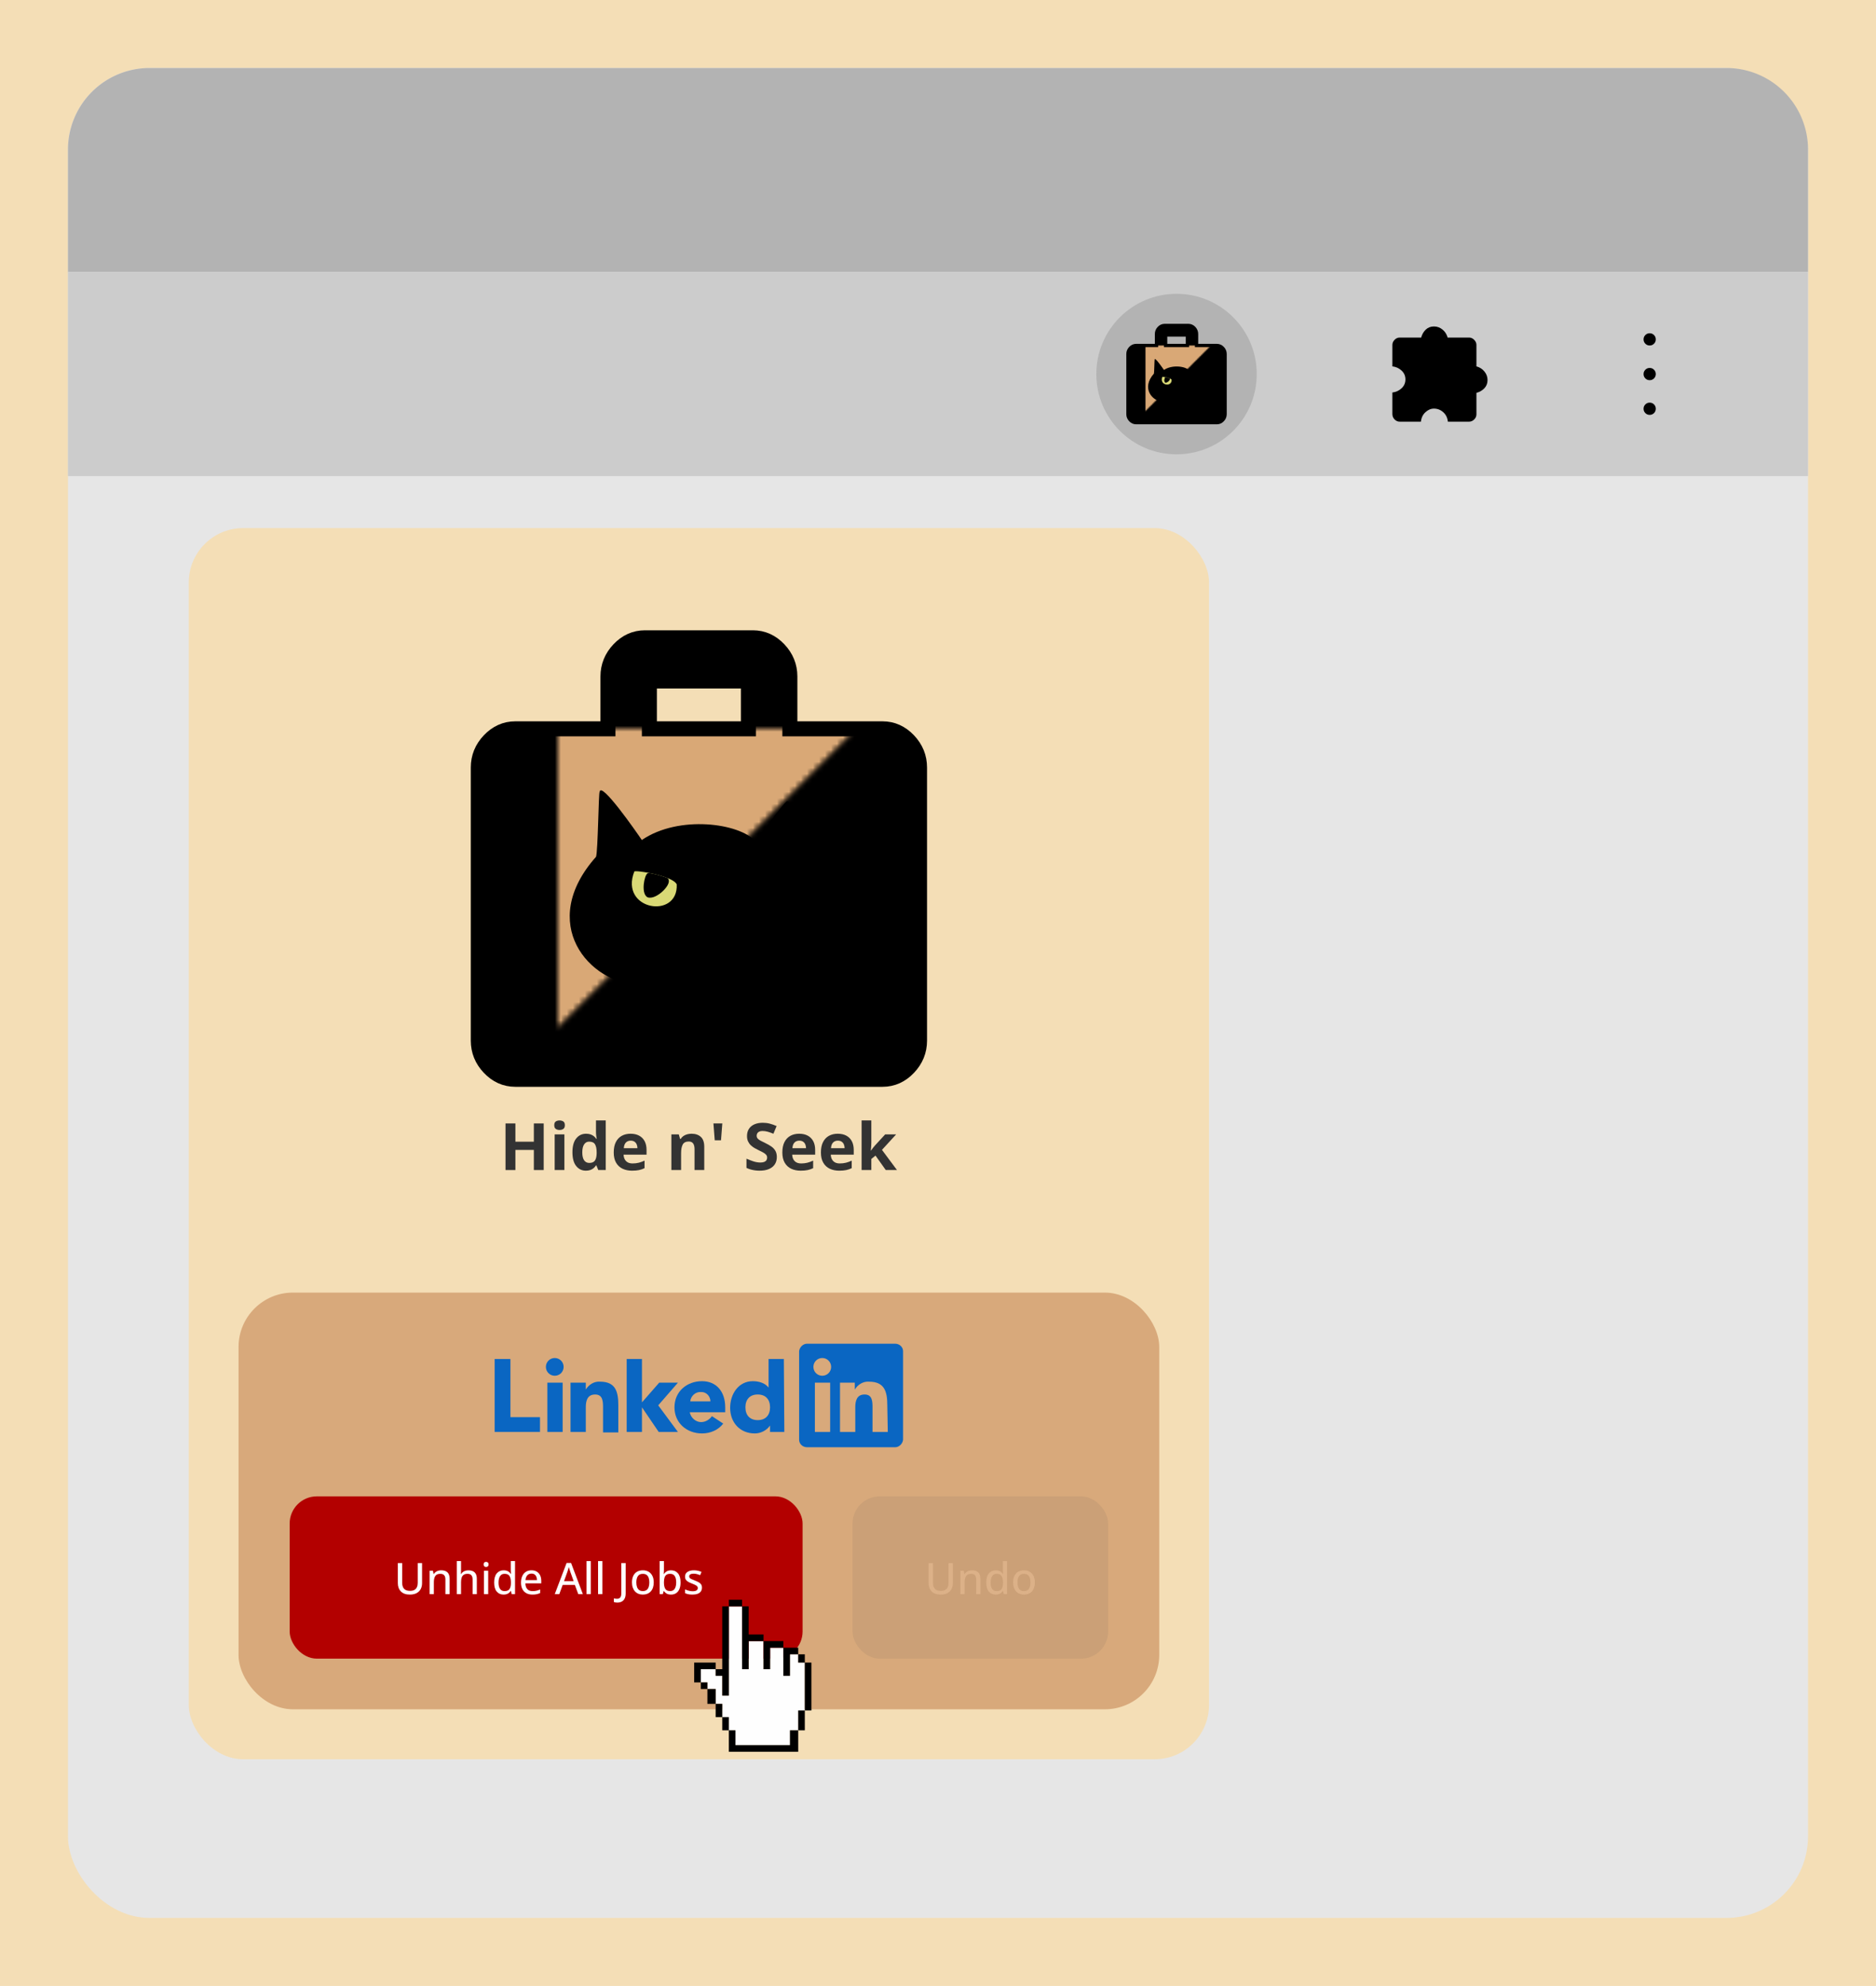 <?xml version="1.0" encoding="utf-8"?>
<svg viewBox="211.286 426.7 690 730" xmlns="http://www.w3.org/2000/svg">
  <defs>
    <filter id="outline-filter-2" color-interpolation-filters="sRGB" x="-500%" y="-500%" width="1000%" height="1000%">
      <feMorphology in="SourceAlpha" result="dilated" operator="dilate" radius="1"/>
      <feFlood flood-color="rgba(0,0,0,1)" result="flood"/>
      <feComposite in="flood" in2="dilated" operator="in" result="outline"/>
      <feMerge>
        <feMergeNode in="outline"/>
        <feMergeNode in="SourceGraphic"/>
      </feMerge>
    </filter>
    <filter id="outline-filter-1" color-interpolation-filters="sRGB" x="-500%" y="-500%" width="1000%" height="1000%">
      <feMorphology in="SourceAlpha" result="dilated" operator="dilate" radius="0"/>
      <feFlood flood-color="rgba(255,255,255,1)" result="flood"/>
      <feComposite in="flood" in2="dilated" operator="in" result="outline"/>
      <feMerge>
        <feMergeNode in="outline"/>
        <feMergeNode in="SourceGraphic"/>
      </feMerge>
    </filter>
    <mask id="mask-2">
      <polygon style="fill: rgb(255, 255, 255);" points="91 -41 -44 -41 -44 94">
        <title>briefcase-2-mask</title>
      </polygon>
    </mask>
    <clipPath id="clip-5">
      <path style="stroke-width: 3px; fill: rgb(255, 255, 0); stroke: rgb(0, 0, 0); stroke-opacity: 0; stroke-linejoin: round; stroke-linecap: round; pointer-events: none;" d="M 214.768 255.253 C 208.387 241.371 147.803 231.913 146.804 234.787 C 122.672 296.86 217.521 311.741 214.768 255.253 Z">
        <title>Left Eye Clip</title>
      </path>
    </clipPath>
    <clipPath id="clip-6">
      <path style="stroke-width: 3px; fill: rgb(255, 255, 0); stroke: rgb(0, 0, 0); stroke-opacity: 0; stroke-linejoin: round; stroke-linecap: round; pointer-events: none;" d="M 285.049 249.847 L 333.339 223.346 C 388.849 270.474 281.291 335.727 285.049 249.847 Z">
        <title>Right Eye Clip</title>
      </path>
    </clipPath>
    <mask id="mask-3">
      <polygon style="fill: rgb(255, 255, 255);" points="-44 94 91 94 91 -41">
        <title>briefcase-3-mask</title>
      </polygon>
    </mask>
    <filter id="saturate-filter-0" color-interpolation-filters="sRGB" x="-500%" y="-500%" width="1000%" height="1000%">
      <feColorMatrix type="saturate" values="0"/>
    </filter>
    <clipPath id="clip-7">
      <path style="stroke-width: 3px; fill: rgb(255, 255, 0); stroke: rgb(0, 0, 0); stroke-opacity: 0; stroke-linejoin: round; stroke-linecap: round; pointer-events: none;" d="M 214.768 255.253 C 208.387 241.371 147.803 231.913 146.804 234.787 C 122.672 296.86 217.521 311.741 214.768 255.253 Z">
        <title>Left Eye Clip</title>
      </path>
    </clipPath>
    <clipPath id="clip-8">
      <path style="stroke-width: 3px; fill: rgb(255, 255, 0); stroke: rgb(0, 0, 0); stroke-opacity: 0; stroke-linejoin: round; stroke-linecap: round; pointer-events: none;" d="M 285.049 249.847 L 333.339 223.346 C 388.849 270.474 281.291 335.727 285.049 249.847 Z">
        <title>Right Eye Clip</title>
      </path>
    </clipPath>
    <filter id="outline-filter-0" color-interpolation-filters="sRGB" x="-500%" y="-500%" width="1000%" height="1000%">
      <feMorphology in="SourceAlpha" result="dilated" operator="dilate" radius="10"/>
      <feFlood flood-color="rgba(0,0,0,1)" result="flood"/>
      <feComposite in="flood" in2="dilated" operator="in" result="outline"/>
      <feMerge>
        <feMergeNode in="outline"/>
        <feMergeNode in="SourceGraphic"/>
      </feMerge>
    </filter>
    <filter id="filter-1" color-interpolation-filters="sRGB" x="-500%" y="-500%" width="1000%" height="1000%">
      <feMorphology in="SourceAlpha" result="dilated" operator="dilate" radius="0"/>
      <feFlood flood-color="rgba(255,255,255,1)" result="flood"/>
      <feComposite in="flood" in2="dilated" operator="in" result="outline"/>
      <feMerge>
        <feMergeNode in="outline"/>
        <feMergeNode in="SourceGraphic"/>
      </feMerge>
    </filter>
    <mask id="mask-1">
      <polygon style="fill: rgb(255, 255, 255);" points="91 -41 -44 -41 -44 94">
        <title>briefcase-2-mask</title>
      </polygon>
    </mask>
    <clipPath id="clip-1">
      <path style="stroke-width: 3px; fill: rgb(255, 255, 0); stroke: rgb(0, 0, 0); stroke-opacity: 0; stroke-linejoin: round; stroke-linecap: round; pointer-events: none;" d="M 214.768 255.253 C 208.387 241.371 147.803 231.913 146.804 234.787 C 122.672 296.86 217.521 311.741 214.768 255.253 Z">
        <title>Left Eye Clip</title>
      </path>
    </clipPath>
    <clipPath id="clip-2">
      <path style="stroke-width: 3px; fill: rgb(255, 255, 0); stroke: rgb(0, 0, 0); stroke-opacity: 0; stroke-linejoin: round; stroke-linecap: round; pointer-events: none;" d="M 285.049 249.847 L 333.339 223.346 C 388.849 270.474 281.291 335.727 285.049 249.847 Z">
        <title>Right Eye Clip</title>
      </path>
    </clipPath>
    <mask id="mask-4">
      <polygon style="fill: rgb(255, 255, 255);" points="-44 94 91 94 91 -41">
        <title>briefcase-3-mask</title>
      </polygon>
    </mask>
    <filter id="filter-2" color-interpolation-filters="sRGB" x="-500%" y="-500%" width="1000%" height="1000%">
      <feColorMatrix type="saturate" values="0"/>
    </filter>
    <clipPath id="clip-3">
      <path style="stroke-width: 3px; fill: rgb(255, 255, 0); stroke: rgb(0, 0, 0); stroke-opacity: 0; stroke-linejoin: round; stroke-linecap: round; pointer-events: none;" d="M 214.768 255.253 C 208.387 241.371 147.803 231.913 146.804 234.787 C 122.672 296.86 217.521 311.741 214.768 255.253 Z">
        <title>Left Eye Clip</title>
      </path>
    </clipPath>
    <clipPath id="clip-4">
      <path style="stroke-width: 3px; fill: rgb(255, 255, 0); stroke: rgb(0, 0, 0); stroke-opacity: 0; stroke-linejoin: round; stroke-linecap: round; pointer-events: none;" d="M 285.049 249.847 L 333.339 223.346 C 388.849 270.474 281.291 335.727 285.049 249.847 Z">
        <title>Right Eye Clip</title>
      </path>
    </clipPath>
    <filter id="drop-shadow-filter-0" color-interpolation-filters="sRGB" x="-500%" y="-500%" width="1000%" height="1000%">
      <feGaussianBlur in="SourceAlpha" stdDeviation="4"/>
      <feOffset dx="0" dy="0"/>
      <feComponentTransfer result="offsetblur">
        <feFuncA id="spread-ctrl" type="linear" slope="2"/>
      </feComponentTransfer>
      <feFlood flood-color="rgba(0,0,0,0.3)"/>
      <feComposite in2="offsetblur" operator="in"/>
      <feMerge>
        <feMergeNode/>
        <feMergeNode in="SourceGraphic"/>
      </feMerge>
    </filter>
  </defs>
  <rect style="fill: rgb(244, 222, 182);" x="211.286" y="426.7" width="690" height="730" rx="0" ry="0">
    <title>Background</title>
  </rect>
  <g transform="matrix(1, 0, 0, 1, 66.286, 331.7)">
    <title>Browser</title>
    <g>
      <title>Window</title>
      <rect style="fill: rgb(230, 230, 230); stroke-width: 4px;" x="170" y="120" width="640" height="680" rx="30" ry="30">
        <title>Container</title>
      </rect>
      <path style="fill: rgb(179, 179, 179);" d="M 200 120 H 780 A 30 30 0 0 1 810 150 V 195 H 170 V 150 A 30 30 0 0 1 200 120 Z">
        <title>Top</title>
      </path>
    </g>
    <g style="">
      <title>Toolbar</title>
      <rect y="195" width="640" height="75" style="stroke-width: 4px; fill: rgb(204, 204, 204);" x="170">
        <title>Container</title>
      </rect>
      <path d="M 751.758 247.5 C 751.132 247.5 750.601 247.281 750.165 246.843 C 749.727 246.406 749.508 245.874 749.508 245.25 C 749.508 244.624 749.727 244.093 750.165 243.657 C 750.601 243.219 751.132 243 751.758 243 C 752.382 243 752.914 243.219 753.352 243.657 C 753.789 244.093 754.008 244.624 754.008 245.25 C 754.008 245.874 753.789 246.406 753.352 246.843 C 752.914 247.281 752.382 247.5 751.758 247.5 Z M 751.758 234.75 C 751.132 234.75 750.601 234.531 750.165 234.093 C 749.727 233.656 749.508 233.124 749.508 232.5 C 749.508 231.874 749.727 231.343 750.165 230.907 C 750.601 230.469 751.132 230.25 751.758 230.25 C 752.382 230.25 752.914 230.469 753.352 230.907 C 753.789 231.343 754.008 231.874 754.008 232.5 C 754.008 233.124 753.789 233.656 753.352 234.093 C 752.914 234.531 752.382 234.75 751.758 234.75 Z M 751.758 222 C 751.132 222 750.601 221.781 750.165 221.343 C 749.727 220.906 749.508 220.374 749.508 219.75 C 749.508 219.124 749.727 218.593 750.165 218.157 C 750.601 217.719 751.132 217.5 751.758 217.5 C 752.382 217.5 752.914 217.719 753.352 218.157 C 753.789 218.593 754.008 219.124 754.008 219.75 C 754.008 220.374 753.789 220.906 753.352 221.343 C 752.914 221.781 752.382 222 751.758 222 Z" style="filter: url(#outline-filter-2);">
        <title>Vertical Dots</title>
      </path>
      <path d="M 667.62 250 L 659.812 250 C 659.095 250 658.466 249.724 657.928 249.17 C 657.389 248.616 657.12 247.951 657.12 247.174 L 657.12 239.275 C 658.437 239.126 659.566 238.609 660.508 237.727 C 661.45 236.845 661.921 235.76 661.921 234.475 C 661.921 233.188 661.45 232.103 660.508 231.221 C 659.566 230.339 658.437 229.823 657.12 229.674 L 657.12 221.775 C 657.12 221.087 657.389 220.467 657.928 219.913 C 658.466 219.359 659.095 219.083 659.812 219.083 L 667.709 219.083 C 668.039 217.887 668.607 216.907 669.415 216.145 C 670.222 215.382 671.225 215 672.421 215 C 673.588 215 674.636 215.382 675.562 216.145 C 676.491 216.907 677.118 217.887 677.446 219.083 L 685.345 219.083 C 686.033 219.083 686.654 219.359 687.207 219.913 C 687.761 220.467 688.037 221.087 688.037 221.775 L 688.037 229.674 C 689.234 230.003 690.213 230.63 690.975 231.558 C 691.738 232.484 692.12 233.532 692.12 234.699 C 692.12 235.895 691.738 236.898 690.975 237.705 C 690.213 238.513 689.234 239.081 688.037 239.411 L 688.037 247.308 C 688.037 248.025 687.761 248.654 687.207 249.192 C 686.654 249.731 686.033 250 685.345 250 L 677.537 250 C 677.388 248.564 676.819 247.405 675.832 246.523 C 674.845 245.641 673.708 245.199 672.421 245.199 C 671.285 245.199 670.238 245.641 669.281 246.523 C 668.323 247.405 667.77 248.564 667.62 250 Z">
        <title>Puzzle Piece</title>
      </path>
      <g transform="matrix(1, 0, 0, 1, 0, 2.5)">
        <title>Selected Hide-N-Seek Icon</title>
        <circle cx="577.731" cy="230" r="30" style="stroke: rgb(204, 204, 204); fill: rgb(179, 179, 179);">
          <title>Selection Indicator</title>
        </circle>
        <g style="" transform="matrix(0.486, 0, 0, 0.486, 566.308, 219.494)">
          <title>Hide-N-Seek-Icon</title>
          <path d="M -7.098 57.612 C -8.539 57.612 -9.8 57.045 -10.88 55.906 C -11.962 54.77 -12.5 53.442 -12.5 51.928 L -12.5 6.455 C -12.5 4.938 -11.962 3.61 -10.88 2.475 C -9.8 1.338 -8.539 0.768 -7.098 0.768 L 9.099 0.768 L 9.099 -8.704 C 9.099 -10.218 9.642 -11.546 10.718 -12.682 C 11.8 -13.821 13.06 -14.388 14.5 -14.388 L 32.5 -14.388 C 33.94 -14.388 35.2 -13.821 36.282 -12.682 C 37.358 -11.546 37.901 -10.218 37.901 -8.704 L 37.901 0.768 L 54.098 0.768 C 55.539 0.768 56.8 1.338 57.88 2.475 C 58.959 3.61 59.5 4.938 59.5 6.455 L 59.5 51.928 C 59.5 53.442 58.959 54.77 57.88 55.906 C 56.8 57.045 55.539 57.612 54.098 57.612 L -7.098 57.612 Z M 14.5 0.768 L 32.5 0.768 L 32.5 -8.704 L 14.5 -8.704 L 14.5 0.768 Z" style="paint-order: fill; stroke-width: 4px; stroke: rgb(0, 0, 0); filter: url(#outline-filter-1);">
            <title>briefcase-prevent-seam</title>
          </path>
          <path style="stroke-width: 3px; stroke-opacity: 0; stroke-linejoin: round; stroke-linecap: round; stroke: rgb(186, 218, 85);" d="M 13.695 42.728 C 5.181 42.499 -3.487 32.43 6.373 21.353 C 6.698 20.47 6.794 10.524 6.976 10.524 C 7.198 8.708 13.103 17.207 14.013 18.549 C 20.212 14.327 30.345 15.734 32.993 18.791 C 33.473 18.235 37.132 12.96 38.22 12.071 C 39.939 11.881 39.247 22.507 39.427 22.32 C 47.744 26.516 47.201 40.995 34.919 42.728">
            <title>head-prevent-seam</title>
          </path>
          <g style="mask: url(#mask-2);">
            <title>briefcase-upper-left</title>
            <path d="M -7.098 57.612 C -8.539 57.612 -9.8 57.045 -10.88 55.906 C -11.962 54.77 -12.5 53.442 -12.5 51.928 L -12.5 6.455 C -12.5 4.938 -11.962 3.61 -10.88 2.475 C -9.8 1.338 -8.539 0.768 -7.098 0.768 L 9.099 0.768 L 9.099 -8.704 C 9.099 -10.218 9.642 -11.546 10.718 -12.682 C 11.8 -13.821 13.06 -14.388 14.5 -14.388 L 32.5 -14.388 C 33.94 -14.388 35.2 -13.821 36.282 -12.682 C 37.358 -11.546 37.901 -10.218 37.901 -8.704 L 37.901 0.768 L 54.098 0.768 C 55.539 0.768 56.8 1.338 57.88 2.475 C 58.959 3.61 59.5 4.938 59.5 6.455 L 59.5 51.928 C 59.5 53.442 58.959 54.77 57.88 55.906 C 56.8 57.045 55.539 57.612 54.098 57.612 L -7.098 57.612 Z M 14.5 0.768 L 32.5 0.768 L 32.5 -8.704 L 14.5 -8.704 L 14.5 0.768 Z" style="stroke: rgb(0, 0, 0); fill: rgb(217, 168, 118);">
              <title>briefcase</title>
            </path>
            <g style="" transform="matrix(0.104, 0, 0, 0.104, -2.533, -0.637)">
              <title>Charm</title>
              <path style="stroke-width: 3px; stroke-opacity: 0; stroke-linejoin: round; stroke-linecap: round; pointer-events: none; stroke: rgb(186, 218, 85);" d="M 155.839 416.452 C 74.076 414.246 -9.163 317.554 85.521 211.184 C 88.642 202.702 89.567 107.184 91.313 107.184 C 93.447 89.745 150.151 171.369 158.89 184.258 C 218.415 143.708 315.724 157.224 341.157 186.578 C 345.771 181.239 380.902 130.582 391.357 122.043 C 407.86 120.218 401.213 222.267 402.943 220.47 C 482.816 260.759 477.595 399.802 359.651 416.452">
                <title>Head</title>
              </path>
              <g style="clip-path: url(#clip-5);">
                <title>Left Eye</title>
                <path style="stroke-width: 3px; stroke-opacity: 0; stroke-linejoin: round; stroke-linecap: round; pointer-events: none; fill: rgb(217, 217, 118);" d="M 214.768 255.253 C 208.387 241.371 147.803 231.913 146.804 234.787 C 122.672 296.86 217.521 311.741 214.768 255.253 Z">
                  <title>Left Eye Outer</title>
                </path>
                <path style="fill: black; stroke-width: 3px; stroke-linejoin: round; stroke-linecap: round; pointer-events: none; stroke: rgb(0, 0, 0);" d="M 169.232 238.541 C 164.496 240.806 158.937 268.553 168.383 274.458 C 181.214 279.697 208.634 252.081 198.524 245.975 C 194.377 243.919 170.2 237.767 169.232 238.541 Z">
                  <title>Left Eye Pupil</title>
                </path>
              </g>
            </g>
          </g>
          <g style="mask: url(#mask-3);">
            <title>briefcase-lower-right</title>
            <path d="M -7.098 57.612 C -8.539 57.612 -9.8 57.045 -10.88 55.906 C -11.962 54.77 -12.5 53.442 -12.5 51.928 L -12.5 6.455 C -12.5 4.938 -11.962 3.61 -10.88 2.475 C -9.8 1.338 -8.539 0.768 -7.098 0.768 L 9.099 0.768 L 9.099 -8.704 C 9.099 -10.218 9.642 -11.546 10.718 -12.682 C 11.8 -13.821 13.06 -14.388 14.5 -14.388 L 32.5 -14.388 C 33.94 -14.388 35.2 -13.821 36.282 -12.682 C 37.358 -11.546 37.901 -10.218 37.901 -8.704 L 37.901 0.768 L 54.098 0.768 C 55.539 0.768 56.8 1.338 57.88 2.475 C 58.959 3.61 59.5 4.938 59.5 6.455 L 59.5 51.928 C 59.5 53.442 58.959 54.77 57.88 55.906 C 56.8 57.045 55.539 57.612 54.098 57.612 L -7.098 57.612 Z M 14.5 0.768 L 32.5 0.768 L 32.5 -8.704 L 14.5 -8.704 L 14.5 0.768 Z" style="stroke: rgb(0, 0, 0);">
              <title>briefcase</title>
            </path>
          </g>
        </g>
      </g>
    </g>
    <g transform="matrix(1, 0, 0, 1, 0, -11)">
      <title>Popup</title>
      <rect style="fill: rgb(244, 222, 182); stroke-width: 0px; filter: url(#outline-filter-0);" x="214.428" y="300.12" width="375.257" height="452.557" rx="20" ry="20">
        <title>Container</title>
      </rect>
      <g style="" transform="matrix(2.208, 0, 0, 2.208, 350.175, 373.868)">
        <title>Hide-N-Seek-Icon</title>
        <path d="M -7.098 57.612 C -8.539 57.612 -9.8 57.045 -10.88 55.906 C -11.962 54.77 -12.5 53.442 -12.5 51.928 L -12.5 6.455 C -12.5 4.938 -11.962 3.61 -10.88 2.475 C -9.8 1.338 -8.539 0.768 -7.098 0.768 L 9.099 0.768 L 9.099 -8.704 C 9.099 -10.218 9.642 -11.546 10.718 -12.682 C 11.8 -13.821 13.06 -14.388 14.5 -14.388 L 32.5 -14.388 C 33.94 -14.388 35.2 -13.821 36.282 -12.682 C 37.358 -11.546 37.901 -10.218 37.901 -8.704 L 37.901 0.768 L 54.098 0.768 C 55.539 0.768 56.8 1.338 57.88 2.475 C 58.959 3.61 59.5 4.938 59.5 6.455 L 59.5 51.928 C 59.5 53.442 58.959 54.77 57.88 55.906 C 56.8 57.045 55.539 57.612 54.098 57.612 L -7.098 57.612 Z M 14.5 0.768 L 32.5 0.768 L 32.5 -8.704 L 14.5 -8.704 L 14.5 0.768 Z" style="paint-order: fill; stroke-width: 4px; stroke: rgb(0, 0, 0); filter: url(#filter-1);">
          <title>briefcase-prevent-seam</title>
        </path>
        <path style="stroke-width: 3px; stroke-opacity: 0; stroke-linejoin: round; stroke-linecap: round; stroke: rgb(186, 218, 85);" d="M 13.695 42.728 C 5.181 42.499 -3.487 32.43 6.373 21.353 C 6.698 20.47 6.794 10.524 6.976 10.524 C 7.198 8.708 13.103 17.207 14.013 18.549 C 20.212 14.327 30.345 15.734 32.993 18.791 C 33.473 18.235 37.132 12.96 38.22 12.071 C 39.939 11.881 39.247 22.507 39.427 22.32 C 47.744 26.516 47.201 40.995 34.919 42.728">
          <title>head-prevent-seam</title>
        </path>
        <g style="mask: url(#mask-1);">
          <title>briefcase-upper-left</title>
          <path d="M -7.098 57.612 C -8.539 57.612 -9.8 57.045 -10.88 55.906 C -11.962 54.77 -12.5 53.442 -12.5 51.928 L -12.5 6.455 C -12.5 4.938 -11.962 3.61 -10.88 2.475 C -9.8 1.338 -8.539 0.768 -7.098 0.768 L 9.099 0.768 L 9.099 -8.704 C 9.099 -10.218 9.642 -11.546 10.718 -12.682 C 11.8 -13.821 13.06 -14.388 14.5 -14.388 L 32.5 -14.388 C 33.94 -14.388 35.2 -13.821 36.282 -12.682 C 37.358 -11.546 37.901 -10.218 37.901 -8.704 L 37.901 0.768 L 54.098 0.768 C 55.539 0.768 56.8 1.338 57.88 2.475 C 58.959 3.61 59.5 4.938 59.5 6.455 L 59.5 51.928 C 59.5 53.442 58.959 54.77 57.88 55.906 C 56.8 57.045 55.539 57.612 54.098 57.612 L -7.098 57.612 Z M 14.5 0.768 L 32.5 0.768 L 32.5 -8.704 L 14.5 -8.704 L 14.5 0.768 Z" style="stroke: rgb(0, 0, 0); fill: rgb(217, 168, 118);">
            <title>briefcase</title>
          </path>
          <g style="" transform="matrix(0.104, 0, 0, 0.104, -2.533, -0.637)">
            <title>Charm</title>
            <path style="stroke-width: 3px; stroke-opacity: 0; stroke-linejoin: round; stroke-linecap: round; pointer-events: none; stroke: rgb(186, 218, 85);" d="M 155.839 416.452 C 74.076 414.246 -9.163 317.554 85.521 211.184 C 88.642 202.702 89.567 107.184 91.313 107.184 C 93.447 89.745 150.151 171.369 158.89 184.258 C 218.415 143.708 315.724 157.224 341.157 186.578 C 345.771 181.239 380.902 130.582 391.357 122.043 C 407.86 120.218 401.213 222.267 402.943 220.47 C 482.816 260.759 477.595 399.802 359.651 416.452">
              <title>Head</title>
            </path>
            <g style="clip-path: url(#clip-1);">
              <title>Left Eye</title>
              <path style="stroke-width: 3px; stroke-opacity: 0; stroke-linejoin: round; stroke-linecap: round; pointer-events: none; fill: rgb(217, 217, 118);" d="M 214.768 255.253 C 208.387 241.371 147.803 231.913 146.804 234.787 C 122.672 296.86 217.521 311.741 214.768 255.253 Z">
                <title>Left Eye Outer</title>
              </path>
              <path style="fill: black; stroke-width: 3px; stroke-linejoin: round; stroke-linecap: round; pointer-events: none; stroke: rgb(0, 0, 0);" d="M 169.232 238.541 C 164.496 240.806 158.937 268.553 168.383 274.458 C 181.214 279.697 208.634 252.081 198.524 245.975 C 194.377 243.919 170.2 237.767 169.232 238.541 Z">
                <title>Left Eye Pupil</title>
              </path>
            </g>
          </g>
        </g>
        <g style="mask: url(#mask-4);">
          <title>briefcase-lower-right</title>
          <path d="M -7.098 57.612 C -8.539 57.612 -9.8 57.045 -10.88 55.906 C -11.962 54.77 -12.5 53.442 -12.5 51.928 L -12.5 6.455 C -12.5 4.938 -11.962 3.61 -10.88 2.475 C -9.8 1.338 -8.539 0.768 -7.098 0.768 L 9.099 0.768 L 9.099 -8.704 C 9.099 -10.218 9.642 -11.546 10.718 -12.682 C 11.8 -13.821 13.06 -14.388 14.5 -14.388 L 32.5 -14.388 C 33.94 -14.388 35.2 -13.821 36.282 -12.682 C 37.358 -11.546 37.901 -10.218 37.901 -8.704 L 37.901 0.768 L 54.098 0.768 C 55.539 0.768 56.8 1.338 57.88 2.475 C 58.959 3.61 59.5 4.938 59.5 6.455 L 59.5 51.928 C 59.5 53.442 58.959 54.77 57.88 55.906 C 56.8 57.045 55.539 57.612 54.098 57.612 L -7.098 57.612 Z M 14.5 0.768 L 32.5 0.768 L 32.5 -8.704 L 14.5 -8.704 L 14.5 0.768 Z" style="stroke: rgb(0, 0, 0);">
            <title>briefcase</title>
          </path>
        </g>
      </g>
      <path d="M 344.974 536.089 L 341.353 536.089 L 341.353 528.694 L 334.568 528.694 L 334.568 536.089 L 330.935 536.089 L 330.935 518.956 L 334.568 518.956 L 334.568 525.671 L 341.353 525.671 L 341.353 518.956 L 344.974 518.956 Z" style="fill: rgb(51, 51, 51); white-space: pre;"/>
      <path d="M 352.588 522.987 L 352.588 536.089 L 349.013 536.089 L 349.013 522.987 Z M 350.806 517.855 Q 351.603 517.855 352.177 518.224 Q 352.752 518.593 352.752 519.601 Q 352.752 520.597 352.177 520.978 Q 351.603 521.359 350.806 521.359 Q 349.998 521.359 349.429 520.978 Q 348.861 520.597 348.861 519.601 Q 348.861 518.593 349.429 518.224 Q 349.998 517.855 350.806 517.855 Z" style="fill: rgb(51, 51, 51); white-space: pre;"/>
      <path d="M 360.49 536.323 Q 358.299 536.323 356.922 534.607 Q 355.545 532.89 355.545 529.562 Q 355.545 526.198 356.939 524.47 Q 358.334 522.741 360.584 522.741 Q 361.521 522.741 362.236 522.999 Q 362.951 523.257 363.472 523.691 Q 363.994 524.124 364.357 524.663 L 364.474 524.663 Q 364.404 524.288 364.304 523.556 Q 364.205 522.823 364.205 522.05 L 364.205 517.855 L 367.791 517.855 L 367.791 536.089 L 365.049 536.089 L 364.357 534.39 L 364.205 534.39 Q 363.865 534.929 363.355 535.368 Q 362.845 535.808 362.142 536.066 Q 361.439 536.323 360.49 536.323 Z M 361.744 533.476 Q 363.209 533.476 363.812 532.603 Q 364.416 531.73 364.451 529.972 L 364.451 529.585 Q 364.451 527.675 363.865 526.661 Q 363.279 525.648 361.685 525.648 Q 360.502 525.648 359.834 526.667 Q 359.166 527.687 359.166 529.609 Q 359.166 531.53 359.84 532.503 Q 360.513 533.476 361.744 533.476 Z" style="fill: rgb(51, 51, 51); white-space: pre;"/>
      <path d="M 376.931 522.741 Q 378.748 522.741 380.06 523.439 Q 381.373 524.136 382.088 525.46 Q 382.802 526.784 382.802 528.694 L 382.802 530.429 L 374.353 530.429 Q 374.412 531.941 375.261 532.802 Q 376.111 533.663 377.623 533.663 Q 378.877 533.663 379.92 533.405 Q 380.963 533.148 382.064 532.632 L 382.064 535.398 Q 381.091 535.878 380.031 536.101 Q 378.97 536.323 377.459 536.323 Q 375.49 536.323 373.972 535.597 Q 372.455 534.87 371.593 533.382 Q 370.732 531.894 370.732 529.632 Q 370.732 527.335 371.511 525.806 Q 372.291 524.276 373.685 523.509 Q 375.08 522.741 376.931 522.741 Z M 376.955 525.284 Q 375.912 525.284 375.226 525.952 Q 374.541 526.62 374.435 528.05 L 379.451 528.05 Q 379.439 527.253 379.164 526.632 Q 378.888 526.011 378.343 525.648 Q 377.799 525.284 376.955 525.284 Z" style="fill: rgb(51, 51, 51); white-space: pre;"/>
      <path d="M 399.377 522.741 Q 401.474 522.741 402.752 523.884 Q 404.029 525.026 404.029 527.546 L 404.029 536.089 L 400.455 536.089 L 400.455 528.437 Q 400.455 527.03 399.945 526.316 Q 399.435 525.601 398.345 525.601 Q 396.705 525.601 396.107 526.714 Q 395.509 527.827 395.509 529.925 L 395.509 536.089 L 391.935 536.089 L 391.935 522.987 L 394.666 522.987 L 395.146 524.663 L 395.345 524.663 Q 395.767 523.984 396.394 523.562 Q 397.021 523.14 397.789 522.941 Q 398.556 522.741 399.377 522.741 Z" style="fill: rgb(51, 51, 51); white-space: pre;"/>
      <path d="M 410.67 518.956 L 410.189 525.144 L 407.881 525.144 L 407.4 518.956 Z" style="fill: rgb(51, 51, 51); white-space: pre;"/>
      <path d="M 430.72 531.331 Q 430.72 532.855 429.982 533.98 Q 429.244 535.105 427.832 535.714 Q 426.42 536.323 424.404 536.323 Q 423.513 536.323 422.664 536.206 Q 421.814 536.089 421.035 535.86 Q 420.256 535.632 419.552 535.292 L 419.552 531.917 Q 420.771 532.456 422.084 532.89 Q 423.396 533.323 424.685 533.323 Q 425.576 533.323 426.121 533.089 Q 426.666 532.855 426.912 532.444 Q 427.158 532.034 427.158 531.507 Q 427.158 530.862 426.724 530.405 Q 426.291 529.948 425.535 529.55 Q 424.779 529.151 423.83 528.694 Q 423.232 528.413 422.529 528.009 Q 421.826 527.605 421.193 527.019 Q 420.56 526.433 420.156 525.595 Q 419.752 524.757 419.752 523.585 Q 419.752 522.05 420.455 520.96 Q 421.158 519.87 422.465 519.29 Q 423.771 518.71 425.552 518.71 Q 426.888 518.71 428.101 519.021 Q 429.314 519.331 430.638 519.917 L 429.466 522.741 Q 428.283 522.261 427.345 521.997 Q 426.408 521.734 425.435 521.734 Q 424.756 521.734 424.275 521.95 Q 423.795 522.167 423.549 522.56 Q 423.302 522.952 423.302 523.468 Q 423.302 524.077 423.66 524.493 Q 424.017 524.909 424.738 525.296 Q 425.459 525.683 426.537 526.198 Q 427.849 526.819 428.781 527.493 Q 429.713 528.167 430.216 529.075 Q 430.72 529.984 430.72 531.331 Z" style="fill: rgb(51, 51, 51); white-space: pre;"/>
      <path d="M 438.947 522.741 Q 440.763 522.741 442.076 523.439 Q 443.388 524.136 444.103 525.46 Q 444.818 526.784 444.818 528.694 L 444.818 530.429 L 436.369 530.429 Q 436.427 531.941 437.277 532.802 Q 438.127 533.663 439.638 533.663 Q 440.892 533.663 441.935 533.405 Q 442.978 533.148 444.08 532.632 L 444.08 535.398 Q 443.107 535.878 442.047 536.101 Q 440.986 536.323 439.474 536.323 Q 437.506 536.323 435.988 535.597 Q 434.47 534.87 433.609 533.382 Q 432.748 531.894 432.748 529.632 Q 432.748 527.335 433.527 525.806 Q 434.306 524.276 435.701 523.509 Q 437.095 522.741 438.947 522.741 Z M 438.97 525.284 Q 437.927 525.284 437.242 525.952 Q 436.556 526.62 436.451 528.05 L 441.466 528.05 Q 441.455 527.253 441.179 526.632 Q 440.904 526.011 440.359 525.648 Q 439.814 525.284 438.97 525.284 Z" style="fill: rgb(51, 51, 51); white-space: pre;"/>
      <path d="M 453.134 522.741 Q 454.951 522.741 456.263 523.439 Q 457.576 524.136 458.291 525.46 Q 459.006 526.784 459.006 528.694 L 459.006 530.429 L 450.556 530.429 Q 450.615 531.941 451.465 532.802 Q 452.314 533.663 453.826 533.663 Q 455.08 533.663 456.123 533.405 Q 457.166 533.148 458.267 532.632 L 458.267 535.398 Q 457.295 535.878 456.234 536.101 Q 455.174 536.323 453.662 536.323 Q 451.693 536.323 450.175 535.597 Q 448.658 534.87 447.797 533.382 Q 446.935 531.894 446.935 529.632 Q 446.935 527.335 447.715 525.806 Q 448.494 524.276 449.888 523.509 Q 451.283 522.741 453.134 522.741 Z M 453.158 525.284 Q 452.115 525.284 451.429 525.952 Q 450.744 526.62 450.638 528.05 L 455.654 528.05 Q 455.642 527.253 455.367 526.632 Q 455.091 526.011 454.547 525.648 Q 454.002 525.284 453.158 525.284 Z" style="fill: rgb(51, 51, 51); white-space: pre;"/>
      <path d="M 465.478 517.855 L 465.478 526.011 Q 465.478 526.749 465.42 527.487 Q 465.361 528.226 465.291 528.964 L 465.338 528.964 Q 465.701 528.448 466.082 527.944 Q 466.463 527.441 466.896 526.972 L 470.564 522.987 L 474.595 522.987 L 469.392 528.671 L 474.912 536.089 L 470.787 536.089 L 467.013 530.78 L 465.478 532.011 L 465.478 536.089 L 461.904 536.089 L 461.904 517.855 Z" style="fill: rgb(51, 51, 51); white-space: pre;"/>
      <g style="">
        <title>Unhide All Jobs</title>
        <rect style="fill: rgb(216, 169, 123);" x="232.738" y="581.136" width="338.637" height="153.169" rx="20" ry="20">
          <title>Container</title>
        </rect>
        <g transform="matrix(1.812, 0, 0, 1.812, 326.936, 599.928)" style="">
          <title>LinkedIn Logo</title>
          <polygon class="st0" points="0 3.1 3.2 3.1 3.2 14.9 9.2 14.9 9.2 17.9 0 17.9" style="fill: rgb(10, 102, 194);"/>
          <path class="st0" d="m10.7 7.9h3.1v10h-3.1v-10zm1.5-5c1 0 1.8 0.8 1.8 1.8s-0.8 1.8-1.8 1.8-1.8-0.8-1.8-1.8 0.8-1.8 1.8-1.8" style="fill: rgb(10, 102, 194);"/>
          <polygon class="st0" points="26.8 3.1 29.9 3.1 29.9 11.9 33.4 7.9 37.2 7.9 33.2 12.5 37.2 17.9 33.3 17.9 29.9 12.9 29.9 12.9 29.9 17.9 26.8 17.9" style="fill: rgb(10, 102, 194);"/>
          <path class="st0" d="m15.5 7.9h3v1.4c0.6-1 1.7-1.7 2.9-1.6 3.2 0 3.7 2.1 3.7 4.8v5.5h-3.1v-5c0-1.2 0-2.7-1.6-2.7s-1.9 1.3-1.9 2.6v5h-3.1v-10z" style="fill: rgb(10, 102, 194);"/>
          <path class="st0" d="m43.8 11.7c0-1-0.8-1.9-1.8-1.9h-0.1c-1.1-0.1-2.1 0.8-2.2 1.9h4.1zm2.6 4.5c-1 1.3-2.6 2-4.3 2-3.1 0-5.6-2.1-5.6-5.3s2.5-5.3 5.6-5.3c2.9 0 4.7 2.1 4.7 5.3v1h-7.2c0.2 1.1 1.2 2 2.3 2 0.9 0 1.7-0.5 2.2-1.2l2.3 1.5z" style="fill: rgb(10, 102, 194);"/>
          <path class="st0" d="m53.4 10.3c-1.6 0-2.5 1-2.5 2.6s0.9 2.6 2.5 2.6 2.5-1 2.5-2.6-0.9-2.6-2.5-2.6m5.4 7.6h-2.9v-1.3c-0.7 1-1.9 1.6-3.1 1.6-3 0-5-2.2-5-5.2 0-2.8 1.7-5.4 4.6-5.4 1.3 0 2.5 0.4 3.2 1.3v-5.8h3.1l0.1 14.8z" style="fill: rgb(10, 102, 194);"/>
          <path class="st0" d="m81.3 0h-17.9c-0.8 0-1.5 0.7-1.6 1.5v18c0 0.8 0.7 1.5 1.6 1.5h17.9c0.8 0 1.5-0.7 1.6-1.5v-18c0-0.8-0.7-1.5-1.6-1.5zm-13.2 17.9h-3.1v-10h3.1v10zm-1.6-11.4c-1 0-1.8-0.8-1.8-1.8s0.8-1.8 1.8-1.8 1.8 0.8 1.8 1.8-0.8 1.8-1.8 1.8zm13.3 11.4h-3.1v-4.9c0-1.2 0-2.7-1.6-2.7s-1.9 1.3-1.9 2.6v5h-3.1v-10h3v1.4c0.6-1 1.7-1.7 2.9-1.6 3.2 0 3.7 2.1 3.7 4.8l0.1 5.4z" style="fill: rgb(10, 102, 194);"/>
        </g>
        <g style="" transform="matrix(1, 0, 0, 1, 0.152, 0)">
          <title>Unhide All Jobs Button</title>
          <rect style="pointer-events: auto; fill: rgb(179, 0, 0);" x="251.387" y="656.034" width="188.659" height="59.657" rx="10" ry="10">
            <title>Container</title>
          </rect>
          <path d="M 300.085 680.563 L 300.085 687.954 Q 300.085 689.157 299.589 690.102 Q 299.093 691.047 298.093 691.594 Q 297.093 692.141 295.577 692.141 Q 293.429 692.141 292.3 690.989 Q 291.171 689.837 291.171 687.922 L 291.171 680.563 L 292.78 680.563 L 292.78 687.86 Q 292.78 689.305 293.503 690.04 Q 294.226 690.774 295.655 690.774 Q 296.64 690.774 297.265 690.419 Q 297.89 690.063 298.19 689.411 Q 298.491 688.758 298.491 687.86 L 298.491 680.563 Z" style="fill: rgb(255, 255, 255); white-space: pre;"/>
          <path d="M 307.132 683.219 Q 308.624 683.219 309.425 683.969 Q 310.226 684.719 310.226 686.376 L 310.226 691.985 L 308.671 691.985 L 308.671 686.587 Q 308.671 685.555 308.218 685.036 Q 307.765 684.516 306.827 684.516 Q 305.491 684.516 304.956 685.305 Q 304.421 686.094 304.421 687.594 L 304.421 691.985 L 302.851 691.985 L 302.851 683.376 L 304.093 683.376 L 304.319 684.587 L 304.405 684.587 Q 304.679 684.133 305.101 683.829 Q 305.522 683.524 306.042 683.372 Q 306.561 683.219 307.132 683.219 Z" style="fill: rgb(255, 255, 255); white-space: pre;"/>
          <path d="M 314.421 679.829 L 314.421 683.172 Q 314.421 683.571 314.397 683.954 Q 314.374 684.337 314.343 684.594 L 314.436 684.594 Q 314.71 684.141 315.112 683.84 Q 315.515 683.54 316.026 683.387 Q 316.538 683.235 317.108 683.235 Q 318.116 683.235 318.811 683.563 Q 319.507 683.891 319.866 684.583 Q 320.226 685.274 320.226 686.376 L 320.226 691.985 L 318.671 691.985 L 318.671 686.587 Q 318.671 685.555 318.218 685.036 Q 317.765 684.516 316.827 684.516 Q 315.936 684.516 315.405 684.872 Q 314.874 685.227 314.647 685.915 Q 314.421 686.602 314.421 687.602 L 314.421 691.985 L 312.851 691.985 L 312.851 679.829 Z" style="fill: rgb(255, 255, 255); white-space: pre;"/>
          <path d="M 324.405 683.376 L 324.405 691.985 L 322.835 691.985 L 322.835 683.376 Z M 323.632 680.118 Q 324.007 680.118 324.276 680.337 Q 324.546 680.555 324.546 681.047 Q 324.546 681.54 324.276 681.762 Q 324.007 681.985 323.632 681.985 Q 323.249 681.985 322.987 681.762 Q 322.726 681.54 322.726 681.047 Q 322.726 680.555 322.987 680.337 Q 323.249 680.118 323.632 680.118 Z" style="fill: rgb(255, 255, 255); white-space: pre;"/>
          <path d="M 330.061 692.141 Q 328.483 692.141 327.542 691.024 Q 326.601 689.907 326.601 687.712 Q 326.601 685.493 327.558 684.356 Q 328.515 683.219 330.101 683.219 Q 330.765 683.219 331.265 683.399 Q 331.765 683.579 332.128 683.876 Q 332.491 684.172 332.733 684.547 L 332.827 684.547 Q 332.788 684.305 332.749 683.868 Q 332.71 683.43 332.71 683.102 L 332.71 679.829 L 334.28 679.829 L 334.28 691.985 L 333.038 691.985 L 332.78 690.79 L 332.71 690.79 Q 332.476 691.165 332.112 691.473 Q 331.749 691.782 331.245 691.962 Q 330.741 692.141 330.061 692.141 Z M 330.429 690.86 Q 331.702 690.86 332.229 690.126 Q 332.757 689.391 332.765 687.946 L 332.765 687.704 Q 332.765 686.165 332.261 685.34 Q 331.757 684.516 330.413 684.516 Q 329.319 684.516 328.765 685.372 Q 328.21 686.227 328.21 687.743 Q 328.21 689.243 328.765 690.051 Q 329.319 690.86 330.429 690.86 Z" style="fill: rgb(255, 255, 255); white-space: pre;"/>
          <path d="M 340.335 683.219 Q 341.46 683.219 342.265 683.7 Q 343.069 684.18 343.499 685.055 Q 343.929 685.93 343.929 687.118 L 343.929 688.008 L 338.085 688.008 Q 338.108 689.391 338.796 690.13 Q 339.483 690.868 340.726 690.868 Q 341.546 690.868 342.186 690.712 Q 342.827 690.555 343.515 690.251 L 343.515 691.571 Q 342.866 691.868 342.214 692.005 Q 341.561 692.141 340.655 692.141 Q 339.405 692.141 338.464 691.641 Q 337.522 691.141 336.999 690.161 Q 336.476 689.18 336.476 687.743 Q 336.476 686.321 336.952 685.309 Q 337.429 684.297 338.296 683.758 Q 339.163 683.219 340.335 683.219 Z M 340.327 684.438 Q 339.374 684.438 338.796 685.059 Q 338.218 685.68 338.116 686.837 L 342.351 686.837 Q 342.343 686.126 342.124 685.587 Q 341.905 685.047 341.464 684.743 Q 341.022 684.438 340.327 684.438 Z" style="fill: rgb(255, 255, 255); white-space: pre;"/>
          <path d="M 357.546 691.985 L 356.28 688.587 L 351.804 688.587 L 350.554 691.985 L 348.89 691.985 L 353.249 680.516 L 354.89 680.516 L 359.226 691.985 Z M 355.835 687.196 L 354.632 683.829 Q 354.577 683.657 354.464 683.313 Q 354.351 682.969 354.237 682.602 Q 354.124 682.235 354.054 681.993 Q 353.976 682.313 353.874 682.669 Q 353.772 683.024 353.675 683.333 Q 353.577 683.641 353.515 683.829 L 352.296 687.196 Z" style="fill: rgb(255, 255, 255); white-space: pre;"/>
          <path d="M 362.147 691.985 L 360.569 691.985 L 360.569 679.829 L 362.147 679.829 Z" style="fill: rgb(255, 255, 255); white-space: pre;"/>
          <path d="M 366.397 691.985 L 364.819 691.985 L 364.819 679.829 L 366.397 679.829 Z" style="fill: rgb(255, 255, 255); white-space: pre;"/>
          <path d="M 371.89 695.079 Q 371.476 695.079 371.163 695.024 Q 370.851 694.969 370.632 694.883 L 370.632 693.532 Q 370.882 693.602 371.171 693.649 Q 371.46 693.696 371.788 693.696 Q 372.226 693.696 372.585 693.524 Q 372.944 693.352 373.155 692.93 Q 373.366 692.508 373.366 691.758 L 373.366 680.563 L 374.976 680.563 L 374.976 691.68 Q 374.976 692.844 374.597 693.598 Q 374.218 694.352 373.522 694.715 Q 372.827 695.079 371.89 695.079 Z" style="fill: rgb(255, 255, 255); white-space: pre;"/>
          <path d="M 385.296 687.665 Q 385.296 688.727 385.019 689.559 Q 384.741 690.391 384.214 690.965 Q 383.686 691.54 382.944 691.84 Q 382.202 692.141 381.265 692.141 Q 380.39 692.141 379.659 691.84 Q 378.929 691.54 378.397 690.965 Q 377.866 690.391 377.577 689.559 Q 377.288 688.727 377.288 687.665 Q 377.288 686.251 377.772 685.255 Q 378.257 684.258 379.159 683.739 Q 380.061 683.219 381.311 683.219 Q 382.499 683.219 383.397 683.743 Q 384.296 684.266 384.796 685.258 Q 385.296 686.251 385.296 687.665 Z M 378.897 687.665 Q 378.897 688.657 379.151 689.372 Q 379.405 690.087 379.933 690.469 Q 380.46 690.852 381.296 690.852 Q 382.116 690.852 382.647 690.469 Q 383.179 690.087 383.429 689.372 Q 383.679 688.657 383.679 687.665 Q 383.679 686.68 383.429 685.977 Q 383.179 685.274 382.651 684.899 Q 382.124 684.524 381.28 684.524 Q 380.046 684.524 379.472 685.348 Q 378.897 686.172 378.897 687.665 Z" style="fill: rgb(255, 255, 255); white-space: pre;"/>
          <path d="M 389.046 679.829 L 389.046 682.813 Q 389.046 683.329 389.019 683.821 Q 388.991 684.313 388.968 684.579 L 389.046 684.579 Q 389.397 684.016 390.042 683.622 Q 390.686 683.227 391.702 683.227 Q 393.272 683.227 394.218 684.348 Q 395.163 685.469 395.163 687.672 Q 395.163 689.126 394.729 690.126 Q 394.296 691.126 393.511 691.633 Q 392.726 692.141 391.663 692.141 Q 390.655 692.141 390.03 691.77 Q 389.405 691.399 389.054 690.883 L 388.936 690.883 L 388.64 691.985 L 387.476 691.985 L 387.476 679.829 Z M 391.351 684.516 Q 390.499 684.516 389.995 684.852 Q 389.491 685.188 389.272 685.868 Q 389.054 686.547 389.046 687.579 L 389.046 687.696 Q 389.046 689.227 389.546 690.04 Q 390.046 690.852 391.358 690.852 Q 392.436 690.852 392.995 690.024 Q 393.554 689.196 393.554 687.657 Q 393.554 686.094 392.999 685.305 Q 392.444 684.516 391.351 684.516 Z" style="fill: rgb(255, 255, 255); white-space: pre;"/>
          <path d="M 403.03 689.579 Q 403.03 690.415 402.62 690.989 Q 402.21 691.563 401.429 691.852 Q 400.647 692.141 399.554 692.141 Q 398.647 692.141 397.991 692.005 Q 397.335 691.868 396.804 691.61 L 396.804 690.219 Q 397.374 690.493 398.124 690.704 Q 398.874 690.915 399.593 690.915 Q 400.601 690.915 401.05 690.594 Q 401.499 690.274 401.499 689.727 Q 401.499 689.407 401.319 689.161 Q 401.14 688.915 400.69 688.669 Q 400.241 688.422 399.405 688.102 Q 398.585 687.782 398.003 687.462 Q 397.421 687.141 397.116 686.688 Q 396.811 686.235 396.811 685.516 Q 396.811 684.399 397.706 683.809 Q 398.601 683.219 400.069 683.219 Q 400.851 683.219 401.542 683.376 Q 402.233 683.532 402.866 683.813 L 402.358 685.024 Q 401.796 684.782 401.202 684.622 Q 400.608 684.462 399.991 684.462 Q 399.186 684.462 398.761 684.719 Q 398.335 684.977 398.335 685.43 Q 398.335 685.782 398.534 686.016 Q 398.733 686.251 399.202 686.473 Q 399.671 686.696 400.468 687.001 Q 401.257 687.297 401.831 687.618 Q 402.405 687.938 402.718 688.399 Q 403.03 688.86 403.03 689.579 Z" style="fill: rgb(255, 255, 255); white-space: pre;"/>
        </g>
        <g transform="matrix(1, 0, 0, 1, -33.204, 0)" style="opacity: 0.1;">
          <title>Undo Button</title>
          <rect style="pointer-events: auto; fill: rgb(77, 77, 77);" x="491.778" y="656.034" width="94" height="59.669" rx="10" ry="10">
            <title>Container</title>
          </rect>
          <path d="M 528.668 680.569 L 528.668 687.96 Q 528.668 689.163 528.172 690.108 Q 527.676 691.054 526.676 691.6 Q 525.676 692.147 524.16 692.147 Q 522.012 692.147 520.883 690.995 Q 519.754 689.843 519.754 687.929 L 519.754 680.569 L 521.363 680.569 L 521.363 687.866 Q 521.363 689.311 522.086 690.046 Q 522.809 690.78 524.238 690.78 Q 525.223 690.78 525.848 690.425 Q 526.473 690.069 526.773 689.417 Q 527.074 688.764 527.074 687.866 L 527.074 680.569 Z" style="fill: rgb(255, 255, 255); white-space: pre;"/>
          <path d="M 535.715 683.225 Q 537.207 683.225 538.008 683.975 Q 538.809 684.725 538.809 686.382 L 538.809 691.991 L 537.254 691.991 L 537.254 686.593 Q 537.254 685.561 536.801 685.042 Q 536.348 684.522 535.41 684.522 Q 534.074 684.522 533.539 685.311 Q 533.004 686.1 533.004 687.6 L 533.004 691.991 L 531.434 691.991 L 531.434 683.382 L 532.676 683.382 L 532.902 684.593 L 532.988 684.593 Q 533.262 684.139 533.684 683.835 Q 534.105 683.53 534.625 683.378 Q 535.144 683.225 535.715 683.225 Z" style="fill: rgb(255, 255, 255); white-space: pre;"/>
          <path d="M 544.41 692.147 Q 542.832 692.147 541.891 691.03 Q 540.949 689.913 540.949 687.718 Q 540.949 685.499 541.906 684.362 Q 542.863 683.225 544.449 683.225 Q 545.113 683.225 545.613 683.405 Q 546.113 683.585 546.477 683.882 Q 546.84 684.179 547.082 684.554 L 547.176 684.554 Q 547.137 684.311 547.098 683.874 Q 547.059 683.436 547.059 683.108 L 547.059 679.835 L 548.629 679.835 L 548.629 691.991 L 547.387 691.991 L 547.129 690.796 L 547.059 690.796 Q 546.824 691.171 546.461 691.479 Q 546.098 691.788 545.594 691.968 Q 545.09 692.147 544.41 692.147 Z M 544.777 690.866 Q 546.051 690.866 546.578 690.132 Q 547.105 689.397 547.113 687.952 L 547.113 687.71 Q 547.113 686.171 546.609 685.346 Q 546.105 684.522 544.762 684.522 Q 543.668 684.522 543.113 685.378 Q 542.559 686.233 542.559 687.749 Q 542.559 689.249 543.113 690.057 Q 543.668 690.866 544.777 690.866 Z" style="fill: rgb(255, 255, 255); white-space: pre;"/>
          <path d="M 558.832 687.671 Q 558.832 688.733 558.555 689.565 Q 558.277 690.397 557.75 690.971 Q 557.223 691.546 556.48 691.846 Q 555.738 692.147 554.801 692.147 Q 553.926 692.147 553.195 691.846 Q 552.465 691.546 551.934 690.971 Q 551.402 690.397 551.113 689.565 Q 550.824 688.733 550.824 687.671 Q 550.824 686.257 551.309 685.261 Q 551.793 684.264 552.695 683.745 Q 553.598 683.225 554.848 683.225 Q 556.035 683.225 556.934 683.749 Q 557.832 684.272 558.332 685.264 Q 558.832 686.257 558.832 687.671 Z M 552.434 687.671 Q 552.434 688.663 552.687 689.378 Q 552.941 690.093 553.469 690.475 Q 553.996 690.858 554.832 690.858 Q 555.652 690.858 556.184 690.475 Q 556.715 690.093 556.965 689.378 Q 557.215 688.663 557.215 687.671 Q 557.215 686.686 556.965 685.983 Q 556.715 685.28 556.187 684.905 Q 555.66 684.53 554.816 684.53 Q 553.582 684.53 553.008 685.354 Q 552.434 686.179 552.434 687.671 Z" style="fill: rgb(255, 255, 255); white-space: pre;"/>
        </g>
      </g>
      <g transform="matrix(2.541, 0, 0, 2.541, 399.882, 693.702)" style="filter: url(#drop-shadow-filter-0);">
        <title>Cursor</title>
        <g transform="matrix(.239 0 0 .239 94.337 75.208)">
          <path d="m-368.99-226.1v-9h-4v-8h-4v-8h-4v-9h-5v-4h-4v-8h9v4h4v12h4v-54h8v38h4v-17h9v17h4v-13h8v17h4v-13h5v5h4v29h-4v12h-5v9h-33z" fill="#fefefe" style=""/>
          <path d="m-372.99-222.1v-13h-4v-8h-4v-8h-5v-9h-4v-4h-4v-12h13v4h4v-38h4v-4h8v4h4v17h9v4h12v4h9v4h4v5h4v29h-4v12h-4v13h-42zm37-4v-9h5v-12h4v-29h-4v-5h-5v13h-4v-17h-8v13h-4v-17h-9v17h-4v-38h-8v54h-4v-12h-4v-4h-9v8h4v4h5v9h4v8h4v8h4v9h33z" style=""/>
        </g>
      </g>
    </g>
  </g>
</svg>